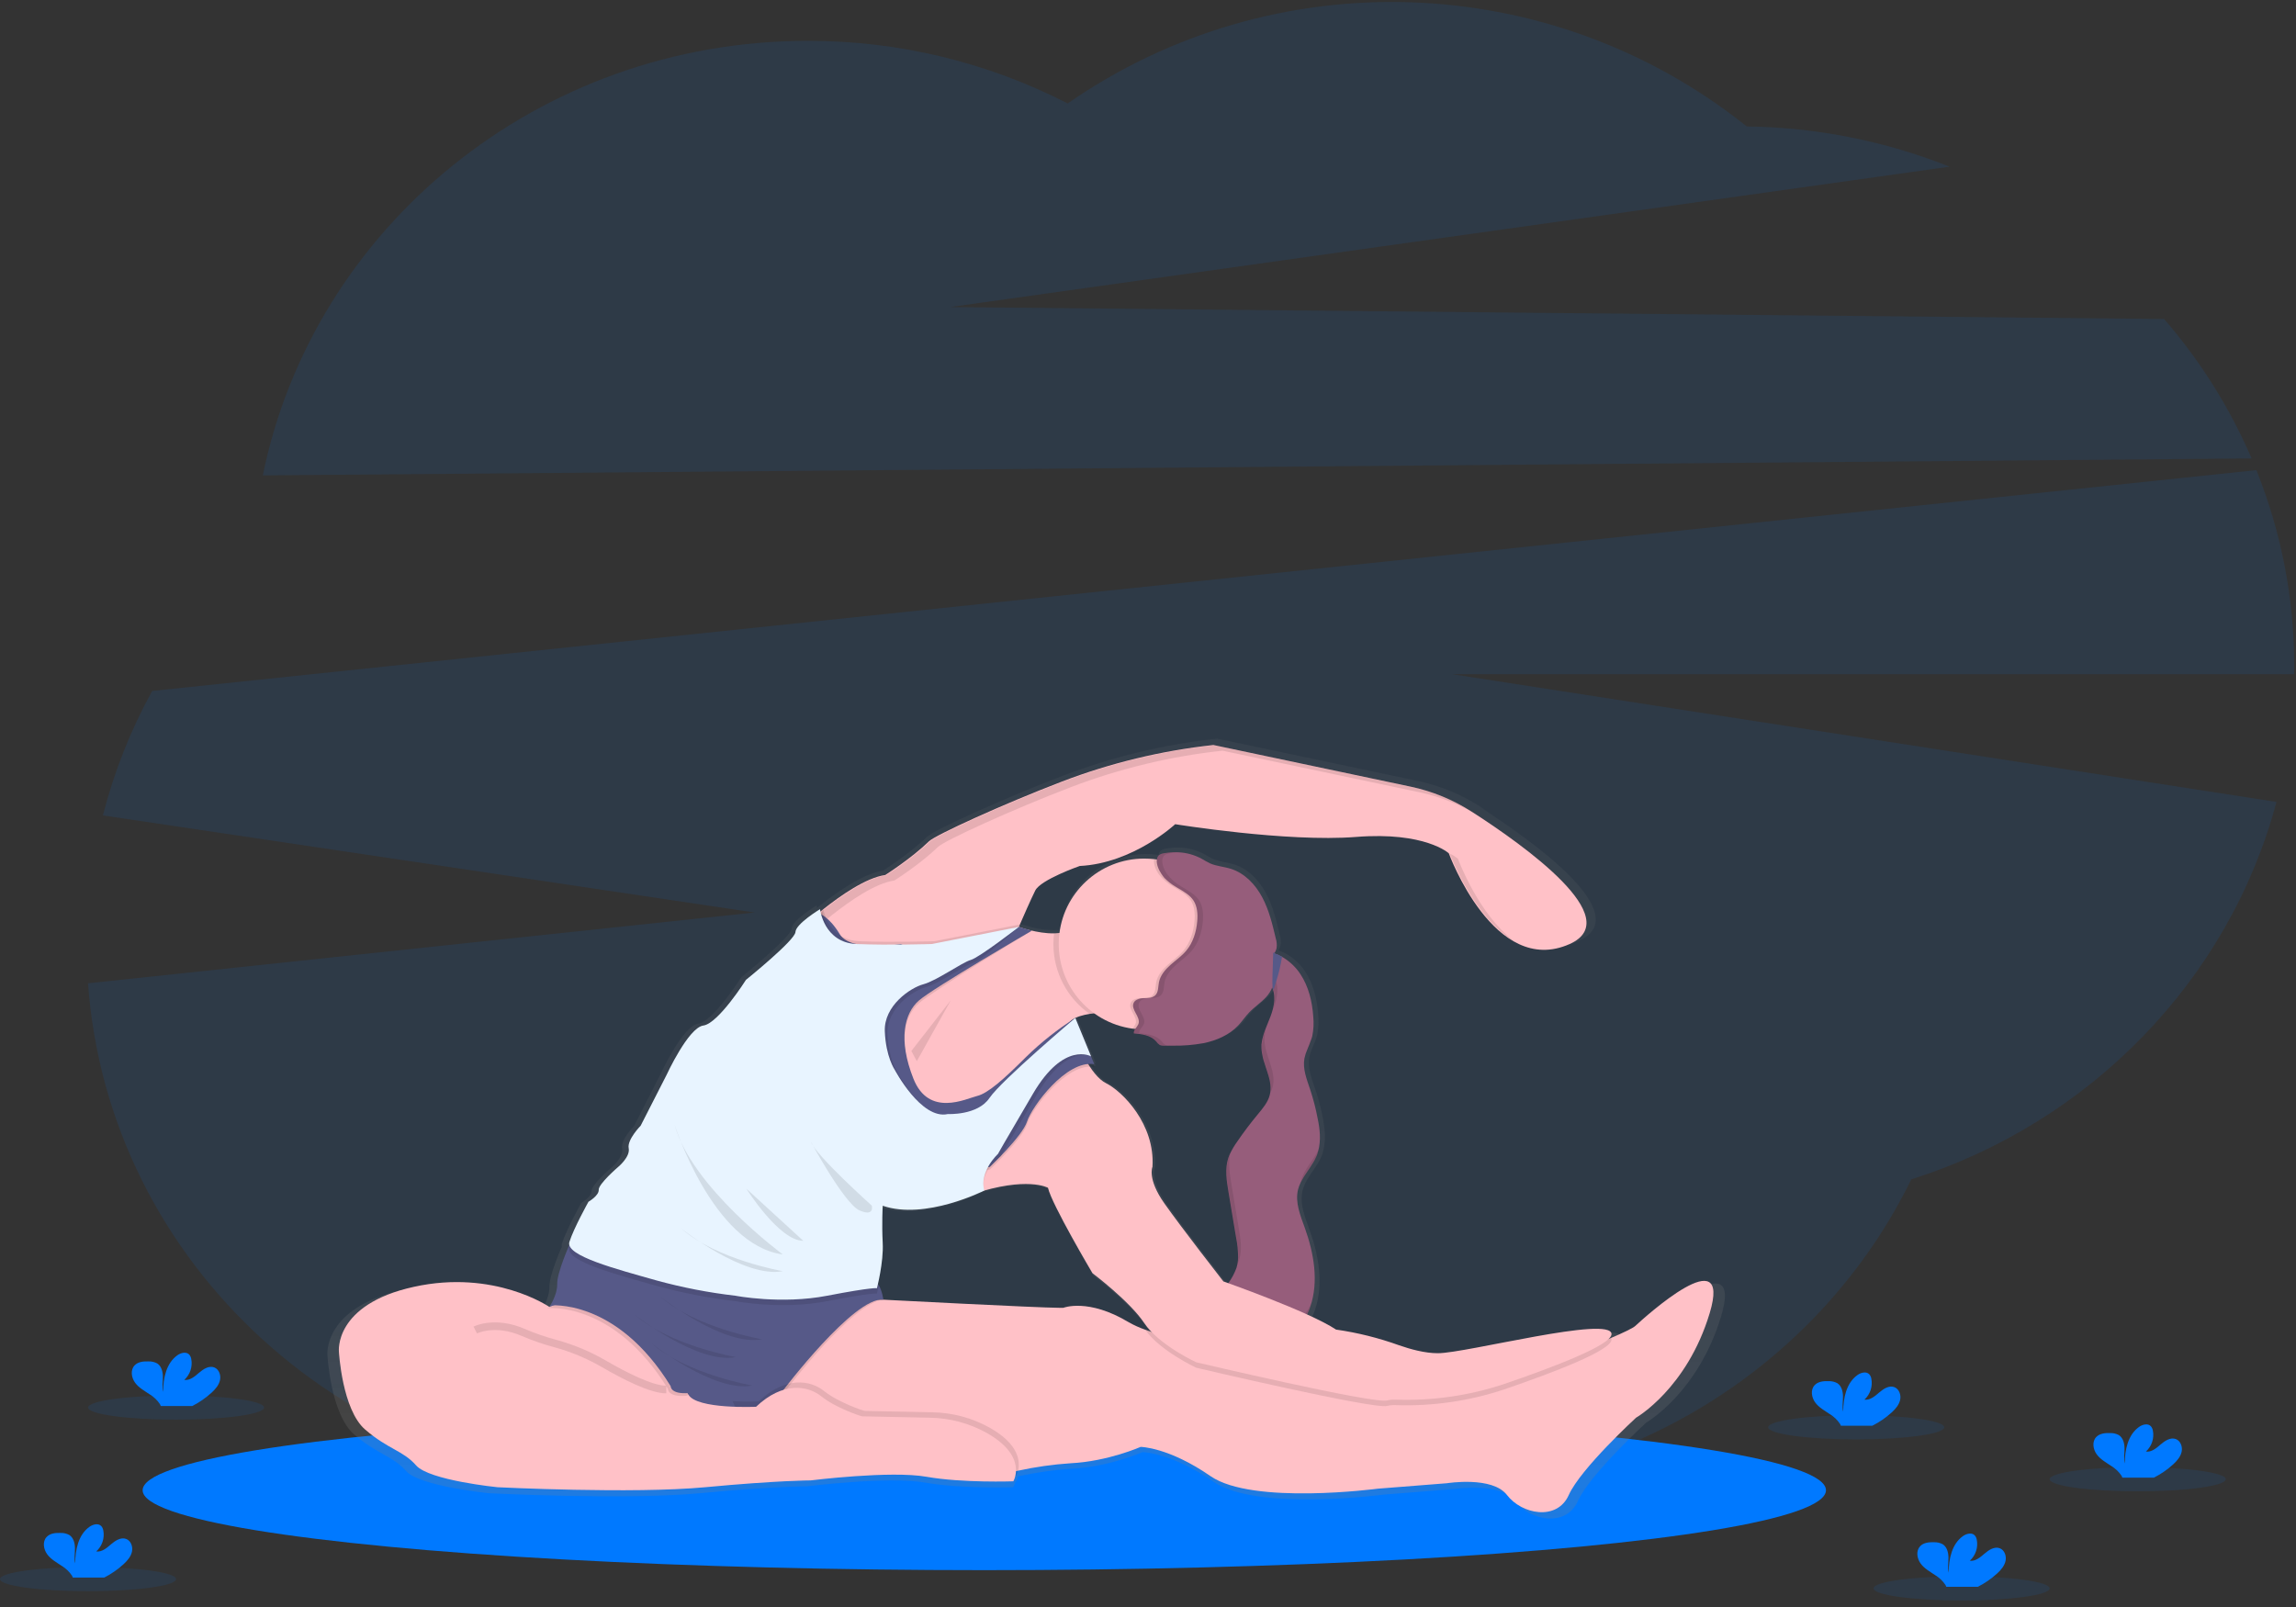 <?xml version="1.0" encoding="UTF-8"?>
<svg class="threeIcon" viewBox="0 0 300 210" version="1.1" xmlns="http://www.w3.org/2000/svg" xmlns:xlink="http://www.w3.org/1999/xlink">
    <rect x="0" y="0" width="300" height="210" fill="#333333" stroke="none"/>
    <!-- Generator: Sketch 52.4 (67378) - http://www.bohemiancoding.com/sketch -->
    <title>undraw_pilates_gpdb (1)</title>
    <desc>Created with Sketch.</desc>
    <defs>
        <linearGradient x1="49.999%" y1="99.999%" x2="49.999%" y2="0.005%" id="linearGradient-1">
            <stop stop-color="#808080" stop-opacity="0.25" offset="0%"></stop>
            <stop stop-color="#808080" stop-opacity="0.12" offset="54%"></stop>
            <stop stop-color="#808080" stop-opacity="0.1" offset="100%"></stop>
        </linearGradient>
    </defs>
    <g id="About/Team" stroke="none" stroke-width="1" fill="none" fill-rule="evenodd">
        <g id="Customers" transform="translate(-240, -1534)">
            <g id="threeSection" transform="translate(216, 1111)">
                <g id="three2" transform="translate(24, 423)">
                    <g id="undraw_pilates_gpdb-(1)">
                        <path d="M294.201,59.907 C291.348,53.283 287.491,47.138 282.767,41.688 L124.129,40.126 L254.741,21.782 C246.304,18.421 237.322,16.639 228.241,16.525 C202.582,-3.992 166.493,-5.216 139.504,13.517 C129,8.119 117.357,5.315 105.547,5.339 C70.3,5.339 40.93,29.752 34.34,62.125 L294.201,59.907 Z" id="Path" fill="#0079FF" opacity="0.1"></path>
                        <path d="M299.767,87.058 C299.775,78.28 298.097,69.581 294.825,61.435 L19.885,90.293 C17.057,95.419 14.893,100.885 13.446,106.557 L98.585,119.244 L11.503,128.495 C14.122,165.143 45.542,194.083 83.926,194.083 C103.245,194.083 120.798,186.748 133.808,174.788 C146.855,186.973 164.577,194.466 184.105,194.466 C213.079,194.466 238.084,177.97 249.73,154.118 C273.093,146.717 291.227,128.085 297.452,104.794 L189.777,88.107 L299.752,88.107 C299.752,87.759 299.767,87.41 299.767,87.058 Z" id="Path" fill="#0079FF" opacity="0.1"></path>
                        <ellipse id="Oval" fill="#0079FF" cx="128.611" cy="194.744" rx="109.974" ry="10.441"></ellipse>
                        <path d="M214.98,173.693 C214.649,173.995 213.426,174.579 211.776,175.279 L211.475,175.406 C211.672,175.252 211.801,175.027 211.837,174.78 C211.837,172.242 192.518,177.315 188.775,177.315 C187.06,177.315 185.165,176.807 183.619,176.257 C180.909,175.286 178.108,174.591 175.258,174.182 C174.028,173.42 172.744,172.749 171.415,172.176 L171.415,172.158 C171.492,172.007 171.563,171.854 171.624,171.7 C171.624,171.677 171.642,171.65 171.653,171.624 L171.748,171.381 C171.777,171.301 171.806,171.222 171.83,171.143 C172.964,167.799 172.306,164.054 171.106,160.705 C170.511,159.053 169.784,157.303 170.194,155.598 C170.272,155.282 170.381,154.975 170.522,154.681 C170.582,154.554 170.648,154.417 170.717,154.306 C170.749,154.245 170.786,154.181 170.823,154.121 C170.918,153.959 171.016,153.798 171.119,153.64 C171.188,153.537 171.256,153.431 171.328,153.328 C171.521,153.045 171.719,152.759 171.907,152.471 L171.93,152.437 C171.994,152.342 172.055,152.244 172.113,152.146 C172.171,152.048 172.208,151.993 172.253,151.916 L172.319,151.8 C172.331,151.786 172.341,151.771 172.351,151.755 C172.38,151.7 172.414,151.639 172.443,151.581 L172.478,151.512 C172.554,151.367 172.623,151.217 172.684,151.065 C172.71,150.994 172.739,150.925 172.76,150.856 C172.781,150.788 172.779,150.79 172.789,150.759 C172.816,150.674 172.842,150.592 172.866,150.494 L172.882,150.433 L172.898,150.37 C172.911,150.317 172.927,150.264 172.937,150.211 C172.938,150.218 172.938,150.226 172.937,150.233 C173.252,148.911 173.107,147.46 172.848,146.096 C172.594,144.789 172.252,143.5 171.822,142.24 C171.375,140.918 170.826,139.528 171.079,138.148 C171.167,137.733 171.298,137.328 171.47,136.94 C171.47,136.94 171.47,136.94 171.47,136.94 C171.584,136.676 171.703,136.411 171.811,136.131 C171.875,135.973 171.933,135.811 171.989,135.65 L172.036,135.505 C172.063,135.426 172.081,135.346 172.102,135.267 L172.118,135.193 C172.118,135.18 172.118,135.167 172.118,135.156 C172.287,134.322 172.33,133.468 172.245,132.621 C172.107,130.631 171.637,128.622 170.535,126.962 C169.904,126.003 169.055,125.207 168.058,124.639 C167.73,124.455 167.384,124.305 167.025,124.192 C167.054,124.139 167.088,124.089 167.117,124.039 C167.212,123.874 167.282,123.696 167.326,123.51 C167.39,123.072 167.356,122.625 167.226,122.202 C166.784,120.333 166.33,118.433 165.426,116.738 C164.522,115.044 163.092,113.537 161.255,112.961 C160.337,112.67 159.346,112.62 158.466,112.224 C158.093,112.055 157.747,111.827 157.385,111.632 C156.41,111.099 155.324,110.801 154.213,110.762 C153.996,110.749 153.785,110.762 153.571,110.762 L153.436,110.762 C153.262,110.762 153.09,110.791 152.907,110.812 C152.688,110.841 152.466,110.865 152.26,110.905 C151.858,110.984 151.522,111.14 151.417,111.597 C151.417,111.597 151.417,111.616 151.417,111.626 C151.417,111.637 151.417,111.69 151.398,111.722 C151.282,111.703 151.163,111.685 151.044,111.671 C150.612,111.624 150.178,111.6 149.744,111.6 C144.053,111.615 139.252,115.842 138.518,121.485 C138.275,121.52 138.029,121.539 137.783,121.544 C136.783,121.544 135.787,121.42 134.818,121.176 L133.121,120.69 C133.121,120.69 133.137,120.648 133.174,120.563 L133.483,120.328 L133.253,120.373 C133.633,119.498 134.701,117.04 135.293,115.861 C136.018,114.412 141.209,112.602 141.209,112.602 C148.345,112.24 153.896,107.051 153.896,107.051 C153.896,107.051 168.73,109.464 177.901,108.732 C187.073,108 190.216,110.907 190.216,110.907 C190.216,110.907 196.256,127.451 206.278,122.96 C213.819,119.585 200.366,109.948 193.248,105.386 C193.657,105.616 194.062,105.854 194.458,106.107 C194.855,106.361 195.312,106.657 195.764,106.953 C194.918,106.385 194.112,105.856 193.372,105.383 C190.897,103.797 188.155,102.672 185.278,102.063 L159.079,96.531 L158.995,96.531 L158.95,96.531 C152.058,97.279 145.292,98.912 138.819,101.392 C131.051,104.366 122.017,108.486 121.155,109.322 C118.829,111.595 115.359,113.789 115.359,113.789 C112.8,114.156 109.411,116.524 107.125,118.34 L106.75,118.639 C106.707,118.438 106.694,118.316 106.694,118.316 C106.694,118.316 103.478,120.264 103.433,121.351 C103.388,122.437 96.867,127.694 96.867,127.694 C96.867,127.694 93.198,133.501 91.205,133.781 C89.212,134.062 86.313,140.347 86.313,140.347 L82.877,147.095 C82.877,147.095 81.066,148.945 81.291,150.085 C81.515,151.224 79.887,152.574 79.887,152.574 C79.887,152.574 77.26,154.837 77.305,155.609 C77.35,156.381 75.946,157.195 75.946,157.195 C75.946,157.195 74.001,160.681 73.411,162.539 C73.366,162.681 73.366,162.833 73.411,162.975 L73.377,162.991 C73.377,162.991 71.736,166.692 71.791,168.153 C71.823,169.263 71.196,170.45 70.9,170.947 L70.779,170.992 L70.877,170.992 C70.803,171.116 70.752,171.19 70.75,171.196 C70.75,171.196 63.444,166.174 52.758,168.523 C42.071,170.873 42.785,177.13 42.785,177.13 C42.785,177.13 43.208,184.826 46.287,187.467 C49.367,190.107 51.309,190.229 53.048,192.225 C54.788,194.22 63.856,195.132 63.856,195.132 C63.856,195.132 81.788,196.036 91.448,195.132 C101.109,194.228 105.478,194.226 105.478,194.226 C105.478,194.226 116.091,192.904 120.859,193.742 C125.627,194.58 132.391,194.347 132.391,194.347 C132.513,194.119 132.602,193.876 132.656,193.623 L132.753,193.623 C132.873,193.404 132.962,193.169 133.018,192.925 C135.315,192.424 137.647,192.092 139.993,191.931 C144.941,191.691 149.286,189.759 149.286,189.759 C149.286,189.759 153.005,189.79 158.588,193.652 C164.17,197.514 180.809,195.312 180.809,195.312 L189.989,194.588 C189.989,194.588 196.023,193.62 197.958,196.158 C199.893,198.695 204.597,199.66 206.167,196.158 C207.737,192.656 215.104,185.894 215.104,185.894 C215.104,185.894 221.868,182.027 224.884,172.01 C227.9,161.992 216.304,172.491 214.98,173.693 Z M162.256,133.755 C162.767,133.211 163.184,132.581 163.697,132.037 C164.389,131.305 165.251,130.747 165.936,130.01 C166.298,129.626 166.584,129.178 166.781,128.688 L166.797,128.717 L166.94,129.095 C166.959,129.156 166.972,129.214 166.988,129.275 C167.004,129.336 167.019,129.415 167.033,129.486 C167.046,129.558 167.048,129.566 167.054,129.605 C167.07,129.714 167.08,129.825 167.085,129.936 C167.085,129.981 167.085,130.026 167.085,130.07 C167.085,130.115 167.085,130.216 167.085,130.29 C167.085,130.364 167.085,130.409 167.085,130.467 C167.085,130.576 167.075,130.685 167.054,130.792 C167.054,130.858 167.035,130.924 167.025,130.99 C167.014,131.056 167.006,131.104 166.996,131.159 C166.985,131.215 166.977,131.265 166.964,131.318 C166.964,131.318 166.964,131.318 166.964,131.334 C166.937,131.45 166.911,131.567 166.882,131.683 C166.803,131.993 166.705,132.299 166.589,132.597 C166.39,133.126 166.158,133.655 165.954,134.183 C165.899,134.326 165.846,134.471 165.796,134.614 C165.774,134.678 165.753,134.738 165.73,134.802 C165.706,134.865 165.685,134.947 165.661,135.019 L165.661,135.05 C165.582,135.311 165.517,135.575 165.468,135.843 C165.467,135.863 165.467,135.884 165.468,135.904 C165.468,135.922 165.468,135.944 165.468,135.962 L165.444,136.142 C165.444,136.142 165.444,136.142 165.444,136.163 C165.444,136.184 165.444,136.237 165.444,136.271 C165.444,136.374 165.444,136.475 165.426,136.578 C165.426,136.631 165.426,136.681 165.426,136.731 C165.426,136.856 165.426,136.98 165.444,137.101 C165.444,137.149 165.444,137.199 165.463,137.247 C165.481,137.294 165.463,137.363 165.481,137.421 C165.482,137.43 165.482,137.439 165.481,137.448 C165.481,137.503 165.5,137.556 165.51,137.609 C165.521,137.662 165.539,137.765 165.555,137.844 L165.579,137.944 C165.579,137.997 165.6,138.053 165.616,138.106 C165.632,138.159 165.634,138.18 165.645,138.217 C165.656,138.254 165.645,138.272 165.666,138.299 L165.706,138.441 C165.706,138.481 165.73,138.521 165.74,138.558 L165.819,138.822 C165.846,138.899 165.87,138.975 165.893,139.052 C166.293,140.278 166.771,141.489 166.578,142.71 C166.565,142.809 166.546,142.907 166.522,143.004 C166.271,144.011 165.56,144.825 164.9,145.623 C163.924,146.789 163.009,148.004 162.156,149.263 C161.8,149.758 161.489,150.285 161.226,150.835 C161.162,150.975 161.104,151.118 161.051,151.261 L160.985,151.438 C160.53,152.865 160.774,154.414 161.019,155.892 L162.029,161.955 C162.061,162.143 162.093,162.33 162.122,162.521 L162.153,162.73 L162.177,162.893 C162.214,163.158 162.246,163.438 162.267,163.71 C162.267,163.737 162.267,163.766 162.267,163.792 C162.267,163.903 162.267,164.011 162.283,164.122 C162.283,164.159 162.283,164.196 162.283,164.233 C162.283,164.342 162.283,164.448 162.283,164.556 C162.283,164.588 162.283,164.619 162.283,164.651 C162.283,164.789 162.283,164.915 162.254,165.061 C162.254,165.061 162.254,165.082 162.254,165.093 C162.238,165.233 162.217,165.373 162.19,165.51 C162.159,165.676 162.116,165.839 162.063,165.999 C161.802,166.719 161.44,167.398 160.988,168.016 L160.324,167.778 C160.324,167.778 154.774,160.641 152.477,157.393 C150.18,154.144 150.907,152.564 150.907,152.564 C151.269,146.889 146.921,142.541 144.748,141.463 C143.937,141.058 143.194,140.186 142.581,139.253 C142.78,139.247 142.98,139.259 143.178,139.29 L143.022,138.909 C143.075,138.909 143.125,138.909 143.178,138.928 L140.656,132.79 C141.265,132.523 141.907,132.341 142.565,132.248 C142.766,132.217 142.969,132.188 143.17,132.164 C144.669,133.253 146.413,133.955 148.248,134.21 C148.361,134.226 148.475,134.231 148.589,134.244 C148.559,134.284 148.533,134.326 148.509,134.366 L148.478,134.429 C148.464,134.454 148.452,134.481 148.443,134.508 C148.432,134.538 148.423,134.569 148.417,134.601 C148.417,134.622 148.417,134.638 148.417,134.659 C148.409,134.712 148.409,134.767 148.417,134.82 C149.493,134.913 150.679,135.056 151.382,135.878 C151.517,136.074 151.687,136.242 151.885,136.374 C152.058,136.441 152.244,136.469 152.429,136.456 L153.6,136.456 C154.97,136.481 156.338,136.371 157.686,136.126 C159.354,135.769 161.046,135.034 162.256,133.755 Z M140.038,133.15 C140.206,133.01 140.39,132.892 140.588,132.798 C140.53,132.833 140.337,132.954 140.038,133.15 Z M147.719,173.215 C142.33,169.961 139.026,171.283 139.026,171.283 L138.423,171.283 C135.78,171.283 115.115,170.204 115.115,170.204 L114.756,170.204 C114.876,170.194 114.996,170.194 115.115,170.204 C115.115,170.204 114.928,168.981 114.507,168.317 C114.47,168.259 114.43,168.204 114.386,168.151 C114.632,167.093 115.129,164.625 115.026,162.663 C114.888,160.084 115.026,157.729 115.026,157.729 C120.642,159.661 128.395,155.77 128.506,155.709 C134.585,154.004 136.964,155.344 136.964,155.344 C137.448,157.517 142.882,166.694 142.882,166.694 C142.882,166.694 147.833,170.437 149.754,173.337 C150.035,173.75 150.352,174.138 150.703,174.494 C150.402,174.391 150.114,174.288 149.841,174.185 C149.107,173.923 148.397,173.599 147.719,173.215 Z" id="Shape" fill="url(#linearGradient-1)" fill-rule="nonzero"></path>
                        <path d="M205.1,123.362 C195.241,127.779 189.301,111.507 189.301,111.507 C189.301,111.507 186.217,108.656 177.188,109.369 C168.159,110.083 153.552,107.704 153.552,107.704 C153.552,107.704 148.089,112.816 141.082,113.165 C141.082,113.165 135.975,114.946 135.267,116.374 C134.688,117.531 133.636,119.95 133.261,120.809 C133.239,120.873 133.213,120.936 133.184,120.996 C133.147,121.078 133.131,121.123 133.131,121.123 L132.838,121.261 L126.954,124.086 L118.879,126.346 L113.77,126.938 L105.1,120.93 C105.1,120.93 106.102,119.995 107.574,118.816 C109.824,117.032 113.157,114.7 115.673,114.341 C115.673,114.341 119.088,112.181 121.374,109.948 C122.223,109.115 131.109,105.063 138.748,102.137 C145.115,99.699 151.77,98.092 158.548,97.356 L184.316,102.798 C187.148,103.395 189.847,104.499 192.285,106.057 C199.277,110.559 212.527,120.037 205.1,123.362 Z" id="Path" fill="#FFC1C7"></path>
                        <g id="Group" opacity="0.1" transform="translate(105.198, 97.269)" fill="#000000">
                            <path d="M1.092,24.383 C1.092,24.383 2.093,23.445 3.566,22.269 C5.815,20.485 9.148,18.153 11.664,17.794 C11.664,17.794 15.079,15.634 17.366,13.401 C18.214,12.566 27.1,8.516 34.739,5.59 C41.107,3.158 47.762,1.558 54.539,0.83 L80.307,6.27 C83.138,6.867 85.837,7.972 88.274,9.531 C88.685,9.794 89.113,10.071 89.559,10.364 C88.726,9.804 87.933,9.283 87.206,8.818 C84.769,7.26 82.07,6.155 79.24,5.559 L53.471,0.116 C46.693,0.852 40.038,2.459 33.671,4.898 C26.03,7.824 17.144,11.876 16.298,12.708 C14.009,14.942 10.596,17.101 10.596,17.101 C8.08,17.461 4.744,19.792 2.498,21.576 C1.026,22.747 0.024,23.691 0.024,23.691 L8.693,29.699 L8.728,29.699 L1.092,24.383 Z" id="Path"></path>
                            <path d="M85.3,14.95 C84.976,14.686 84.621,14.461 84.243,14.281 C84.481,14.91 87.489,22.702 92.619,25.694 C87.941,22.181 85.3,14.95 85.3,14.95 Z" id="Path"></path>
                        </g>
                        <path d="M172.242,150.399 C172.209,150.536 172.17,150.671 172.123,150.804 C172.102,150.872 172.073,150.941 172.049,151.007 C171.982,151.172 171.906,151.334 171.822,151.491 C171.788,151.562 171.748,151.633 171.714,151.702 C171.705,151.718 171.695,151.733 171.685,151.747 C171.648,151.816 171.611,151.879 171.571,151.943 C171.307,152.392 171,152.82 170.707,153.264 C170.609,153.407 170.511,153.552 170.419,153.7 C170.402,153.731 170.383,153.76 170.363,153.788 C170.313,153.87 170.26,153.957 170.212,154.052 C170.165,154.147 170.128,154.195 170.091,154.266 C170.054,154.337 170.048,154.34 170.03,154.377 L169.916,154.596 C169.784,154.872 169.678,155.16 169.602,155.456 C169.195,157.134 169.914,158.855 170.498,160.478 C171.677,163.771 172.327,167.456 171.211,170.744 C171.185,170.82 171.159,170.9 171.13,170.979 C171.1,171.058 171.05,171.188 171.008,171.291 C170.944,171.449 170.873,171.605 170.794,171.761 C170.191,172.935 169.158,173.989 167.886,173.876 C166.139,173.722 165.291,171.581 163.7,170.852 C162.317,170.218 160.57,170.736 159.267,169.953 C159.376,169.597 159.524,169.254 159.708,168.93 C159.944,168.497 160.237,168.082 160.501,167.67 C160.945,167.061 161.301,166.392 161.559,165.685 C161.609,165.527 161.651,165.366 161.683,165.204 C161.684,165.191 161.684,165.179 161.683,165.167 C161.696,165.085 161.712,165.008 161.722,164.926 C161.733,164.844 161.744,164.77 161.752,164.685 C161.753,164.671 161.753,164.657 161.752,164.643 C161.752,164.551 161.752,164.458 161.77,164.363 C161.773,163.47 161.684,162.579 161.506,161.704 C161.176,159.716 160.845,157.729 160.512,155.741 C160.269,154.287 160.031,152.765 160.48,151.361 C160.515,151.261 160.552,151.16 160.589,151.063 C160.626,150.965 160.67,150.864 160.715,150.769 C160.975,150.228 161.281,149.711 161.63,149.223 C162.469,147.989 163.368,146.796 164.329,145.641 C164.979,144.848 165.677,144.056 165.915,143.067 C165.94,142.971 165.96,142.874 165.973,142.776 C166.126,141.822 165.856,140.87 165.539,139.916 C165.499,139.805 165.462,139.694 165.428,139.583 C165.317,139.256 165.206,138.925 165.111,138.589 C165.079,138.481 165.05,138.37 165.021,138.259 C164.965,138.037 164.92,137.812 164.886,137.585 C164.851,137.361 164.832,137.135 164.828,136.908 C164.828,136.803 164.828,136.694 164.828,136.589 C164.828,136.483 164.828,136.43 164.849,136.348 C164.87,136.266 164.873,136.179 164.886,136.084 C164.9,135.989 164.907,135.957 164.921,135.893 C164.934,135.83 164.96,135.7 164.987,135.608 C165.002,135.532 165.022,135.457 165.048,135.383 C165.061,135.322 165.079,135.262 165.095,135.204 L165.164,134.992 L165.272,134.685 C165.307,134.585 165.346,134.482 165.386,134.381 C165.584,133.853 165.811,133.324 166.01,132.817 C166.121,132.523 166.217,132.224 166.298,131.921 C166.298,131.921 166.298,131.921 166.298,131.921 C166.298,131.865 166.327,131.804 166.34,131.746 C166.356,131.688 166.37,131.629 166.38,131.569 C166.398,131.496 166.412,131.422 166.422,131.347 C166.441,131.249 166.459,131.146 166.47,131.046 C166.48,130.945 166.491,130.842 166.499,130.739 C166.507,130.636 166.499,130.536 166.499,130.435 C166.503,130.077 166.452,129.721 166.348,129.378 C166.309,129.238 166.257,129.102 166.195,128.971 C166.149,128.88 166.099,128.792 166.044,128.707 C165.706,128.157 165.18,127.737 164.873,127.163 C164.692,126.811 164.601,126.42 164.609,126.024 C164.608,125.916 164.615,125.808 164.63,125.701 C164.646,125.592 164.671,125.484 164.704,125.379 C164.715,125.336 164.729,125.295 164.746,125.255 C164.766,125.211 164.784,125.168 164.802,125.128 C164.828,125.075 164.857,125.024 164.889,124.974 C164.915,124.94 164.939,124.903 164.966,124.871 C165.246,124.517 165.695,124.343 166.311,124.522 L166.462,124.573 C166.814,124.686 167.154,124.834 167.477,125.014 C168.457,125.573 169.292,126.356 169.914,127.298 C170.997,128.931 171.46,130.908 171.595,132.864 C171.677,133.698 171.635,134.538 171.47,135.359 C171.47,135.394 171.452,135.433 171.447,135.468 C171.426,135.547 171.407,135.626 171.381,135.703 C171.22,136.183 171.035,136.654 170.826,137.115 C170.826,137.115 170.826,137.115 170.826,137.115 C170.656,137.497 170.527,137.895 170.44,138.304 C170.191,139.663 170.733,141.019 171.172,142.327 C171.587,143.569 171.918,144.838 172.16,146.125 C172.467,147.544 172.615,149.033 172.242,150.399 Z" id="Path" fill="#965D7B"></path>
                        <g id="Group" opacity="0.1" transform="translate(159.119, 124.758)" fill="#000000">
                            <path d="M11.744,12.362 C11.954,11.9 12.14,11.427 12.301,10.945 C12.336,10.832 12.367,10.718 12.394,10.602 C12.124,11.168 11.906,11.757 11.744,12.362 Z" id="Path"></path>
                            <path d="M6.981,3.949 C7.567,4.9 7.509,6.063 7.219,7.181 C7.24,7.123 7.263,7.068 7.285,7.01 C7.789,5.688 8.078,4.102 7.337,2.881 C6.996,2.331 6.468,1.908 6.164,1.337 C5.97,0.96 5.879,0.538 5.9,0.114 C5.453,0.669 5.421,1.663 5.82,2.408 C6.111,2.979 6.64,3.399 6.981,3.949 Z" id="Path"></path>
                            <path d="M10.853,29.641 C10.84,29.699 10.829,29.757 10.819,29.818 C11.4,28.583 12.426,27.537 12.933,26.257 C13.04,25.989 13.124,25.712 13.184,25.43 C12.505,26.886 11.218,28.068 10.853,29.641 Z" id="Path"></path>
                            <path d="M12.246,45.476 C11.701,46.819 10.567,48.185 9.122,48.058 C7.374,47.907 6.529,45.767 4.935,45.034 C3.581,44.413 1.879,44.894 0.587,44.183 C0.403,44.507 0.255,44.85 0.145,45.206 C1.448,45.999 3.196,45.47 4.578,46.102 C6.164,46.834 7.018,48.978 8.765,49.129 C10.211,49.253 11.344,47.886 11.889,46.544 C12.035,46.181 12.159,45.811 12.262,45.433 L12.246,45.476 Z" id="Path"></path>
                            <path d="M2.408,36.957 C2.601,38.115 2.791,39.317 2.564,40.456 C2.653,40.266 2.729,40.07 2.794,39.87 C3.201,38.593 2.984,37.211 2.765,35.889 C2.435,33.901 2.104,31.913 1.771,29.923 C1.557,28.631 1.345,27.28 1.618,26.019 C1.527,26.213 1.449,26.411 1.382,26.614 C0.933,28.018 1.174,29.537 1.414,30.991 C1.747,32.982 2.078,34.971 2.408,36.957 Z" id="Path"></path>
                            <path d="M7.181,17.252 C7.692,15.206 6.124,13.2 6.095,11.093 C6.1,10.603 6.17,10.116 6.304,9.645 C5.959,10.441 5.767,11.296 5.741,12.164 C5.759,14.173 7.189,16.089 6.88,18.04 C7.01,17.789 7.111,17.525 7.181,17.252 Z" id="Path"></path>
                        </g>
                        <path d="M223.39,171.605 C220.422,181.462 213.769,185.263 213.769,185.263 C213.769,185.263 206.524,191.915 204.978,195.367 C203.432,198.819 198.804,197.863 196.906,195.367 C195.008,192.872 189.066,193.826 189.066,193.826 L180.037,194.537 C180.037,194.537 163.676,196.707 158.183,192.907 C152.691,189.106 149.038,189.077 149.038,189.077 C149.038,189.077 144.761,190.974 139.895,191.215 C137.584,191.369 135.286,191.694 133.023,192.188 C131.762,192.452 130.66,192.716 129.87,192.904 C129.079,193.092 128.609,193.232 128.609,193.232 L116.514,192.013 L105.09,190.858 L98.915,190.023 L97.295,186.497 L95.736,183.108 L95.207,181.951 L95.947,169.842 L115.427,169.842 C115.427,169.842 135.743,170.9 138.352,170.9 L138.944,170.9 C138.944,170.9 142.192,169.599 147.494,172.797 C148.17,173.176 148.878,173.497 149.609,173.754 C158.035,176.902 181.71,180.994 181.71,180.994 L197.041,180.042 C197.041,180.042 205.66,176.902 210.521,174.833 C212.141,174.14 213.346,173.567 213.669,173.273 C214.956,172.081 226.359,161.746 223.39,171.605 Z" id="Path" fill="#FFC1C7"></path>
                        <path d="M102.642,181.744 L103.581,185.085 L100.372,186.825 L97.298,186.486 L95.738,183.098 L95.21,181.94 L95.95,169.832 L115.417,169.832 C111.354,170.196 102.642,181.744 102.642,181.744 Z" id="Path" fill="#000000" opacity="0.1"></path>
                        <path d="M102.285,181.744 L103.224,185.085 L100.018,186.825 L91.911,185.934 L87.544,182.416 C80.408,170.836 71.778,170.786 71.778,170.786 C71.778,170.786 72.848,169.224 72.804,167.799 C72.759,166.374 74.374,162.722 74.374,162.722 L74.527,162.648 C75.071,162.383 76.919,161.469 77.035,161.429 C77.035,161.429 113.688,167.352 114.402,167.577 C114.586,167.654 114.737,167.793 114.827,167.971 C115.242,168.621 115.427,169.821 115.427,169.821 C111.558,169.464 102.285,181.744 102.285,181.744 Z" id="Path" fill="#565988"></path>
                        <path d="M145.596,132.291 C144.52,132.268 143.443,132.336 142.377,132.494 C140.604,132.782 138.904,133.456 139.657,135.024 C141.082,137.992 132.056,143.218 132.056,143.218 L119.463,151.295 L111.624,139.417 L115.665,129.796 L126.946,124.094 L133.126,121.129 C133.126,121.129 135.574,122.019 137.725,121.969 C138.719,121.948 139.652,121.726 140.252,121.129 C142.15,119.228 145.596,132.291 145.596,132.291 Z" id="Path" fill="#FFC1C7"></path>
                        <path d="M145.596,132.291 C144.52,132.268 143.443,132.336 142.377,132.494 C139.403,130.405 137.635,126.997 137.641,123.362 C137.639,122.896 137.667,122.431 137.725,121.969 C138.719,121.948 139.652,121.726 140.252,121.129 C142.15,119.228 145.596,132.291 145.596,132.291 Z" id="Path" fill="#000000" opacity="0.1"></path>
                        <path d="M160.678,123.362 C160.679,126.323 159.504,129.163 157.41,131.258 C155.317,133.352 152.477,134.529 149.516,134.53 C148.999,134.53 148.482,134.493 147.97,134.421 C142.155,133.615 137.958,128.444 138.365,122.587 C138.772,116.731 143.646,112.19 149.516,112.197 C149.944,112.199 150.371,112.222 150.796,112.269 C156.428,112.922 160.677,117.692 160.678,123.362 Z" id="Path" fill="#FFC1C7"></path>
                        <path d="M210.563,175.049 C210.563,176.466 203.033,179.344 196.538,181.565 C191.983,183.084 187.194,183.779 182.395,183.619 C182.007,183.599 181.618,183.633 181.24,183.722 C179.458,184.195 156.299,178.731 156.299,178.731 C156.299,178.731 151.57,176.537 149.614,173.749 C158.041,176.897 181.715,180.989 181.715,180.989 L197.046,180.037 C197.046,180.037 205.665,176.897 210.526,174.827 C210.558,174.897 210.571,174.973 210.563,175.049 Z" id="Path" fill="#000000" opacity="0.1"></path>
                        <path d="M140.725,136.118 C140.725,136.118 142.388,140.487 144.526,141.555 C146.664,142.623 150.938,146.9 150.584,152.482 C150.584,152.482 149.87,154.028 152.128,157.24 C154.385,160.451 159.848,167.453 159.848,167.453 C159.848,167.453 171.011,171.373 174.574,173.749 L174.587,173.749 C177.388,174.151 180.142,174.838 182.804,175.797 C184.327,176.326 186.19,176.836 187.877,176.836 C191.559,176.836 210.563,171.848 210.563,174.341 C210.563,175.76 203.033,178.639 196.536,180.859 C191.981,182.374 187.192,183.067 182.395,182.905 C182.007,182.886 181.618,182.921 181.24,183.008 C179.458,183.481 156.296,178.018 156.296,178.018 C156.296,178.018 151.414,175.763 149.514,172.9 C147.613,170.038 142.747,166.38 142.747,166.38 C142.747,166.38 137.403,157.353 136.932,155.215 C136.932,155.215 134.202,153.671 127.073,156.045 C119.944,158.419 125.522,150.698 125.522,150.698 L133.48,141.447 L140.725,136.118 Z" id="Path" fill="#FFC1C7"></path>
                        <path d="M142.982,139.419 L140.5,133.382 C138.188,134.85 136.035,136.555 134.075,138.468 C131.104,141.436 129.085,143.226 127.66,143.574 C126.235,143.923 121.367,146.403 119.347,141.307 C117.328,136.211 118.158,132.767 120.058,131.104 C121.959,129.441 134.818,121.623 134.818,121.623 L133.129,121.493 C133.129,121.493 121.372,125.609 117.69,123.73 C117.69,123.73 111.156,124.821 109.731,122.445 C108.307,120.069 106.961,119.693 106.961,119.693 L98.329,131.352 L101.419,157.126 L109.374,157.126 L117.925,153.801 L129.328,152.849 C129.328,152.849 133.604,148.811 134.199,146.91 C134.794,145.01 139.311,138.825 142.982,139.419 Z" id="Path" fill="#000000" opacity="0.1"></path>
                        <path d="M142.982,139.068 L140.5,133.031 C138.188,134.499 136.035,136.203 134.075,138.116 C131.104,141.087 129.085,142.874 127.66,143.223 C126.235,143.572 121.367,146.051 119.347,140.955 C117.328,135.859 118.158,132.415 120.058,130.752 C121.959,129.09 134.818,121.623 134.818,121.623 L133.129,121.139 C133.129,121.139 121.372,125.252 117.69,123.373 C117.69,123.373 111.156,124.464 109.731,122.088 C108.307,119.712 106.961,119.337 106.961,119.337 L98.329,130.996 L101.419,156.769 L109.374,156.769 L117.925,153.444 L129.328,152.493 C129.328,152.493 133.604,148.456 134.199,146.556 C134.794,144.656 139.311,138.468 142.982,139.068 Z" id="Path" fill="#565988"></path>
                        <path d="M114.827,167.976 C114.69,168.632 114.579,169.052 114.579,169.052 C114.579,169.052 114.09,168.872 108.079,170.033 C102.069,171.193 96.098,170.033 96.098,170.033 C92.607,169.628 89.152,168.957 85.763,168.026 C80.598,166.557 73.826,164.818 74.397,163.004 C74.434,162.899 74.471,162.78 74.516,162.663 C75.061,162.399 76.908,161.485 77.025,161.445 C77.025,161.445 113.678,167.368 114.391,167.593 C114.578,167.665 114.732,167.801 114.827,167.976 Z" id="Path" fill="#000000" opacity="0.1"></path>
                        <path d="M140.5,133.382 L142.562,138.042 C142.562,138.042 139.39,136.359 135.336,143.263 C131.281,150.167 130.747,151.147 130.747,151.147 C130.747,151.147 127.898,153.093 128.611,155.572 C128.611,155.572 120.169,158.479 114.603,156.558 C114.603,156.558 113.355,160.322 113.49,162.862 C113.573,164.218 113.58,165.578 113.511,166.935 C113.511,166.935 115.097,165.732 109.081,166.893 C103.065,168.053 97.1,167.715 97.1,167.715 C93.817,167.179 90.568,166.458 87.367,165.555 C82.2,164.085 74.183,164.463 74.762,162.648 C75.341,160.832 77.257,157.393 77.257,157.393 C77.257,157.393 78.637,156.6 78.579,155.833 C78.521,155.067 81.119,152.849 81.119,152.849 C81.119,152.849 82.721,151.515 82.499,150.399 C82.277,149.284 84.058,147.46 84.058,147.46 L87.444,140.826 C87.444,140.826 90.293,134.633 92.255,134.366 C94.216,134.099 97.821,128.397 97.821,128.397 C97.821,128.397 104.233,123.233 104.278,122.162 C104.323,121.092 107.485,119.178 107.485,119.178 C107.485,119.178 107.995,123.55 112.242,123.73 C116.49,123.909 122.101,123.73 122.101,123.73 L133.121,121.139 C133.121,121.139 128.294,125.503 127.179,125.815 C126.063,126.127 122.712,128.532 121.004,128.987 C119.297,129.441 115.826,131.773 115.961,135.103 C116.096,138.433 117.254,140.125 117.254,140.125 C117.254,140.125 120.727,146.733 124.2,145.94 C124.2,145.94 128.08,146.149 129.634,143.847 C131.189,141.544 140.5,133.382 140.5,133.382 Z" id="Path" fill="#000000" opacity="0.1"></path>
                        <path d="M133.48,120.772 L133.179,121.002 L132.833,121.266 L126.949,124.092 L118.874,126.352 L113.765,126.944 L105.095,120.936 C105.095,120.936 106.097,120 107.569,118.821 C107.807,119.878 108.777,122.849 112.25,122.995 C116.493,123.177 122.109,122.995 122.109,122.995 L133.258,120.804 L133.48,120.772 Z" id="Path" fill="#000000" opacity="0.1"></path>
                        <path d="M140.5,133.026 L142.562,138.048 C142.562,138.048 139.033,136.01 134.979,142.914 C130.924,149.818 130.393,150.796 130.393,150.796 C130.393,150.796 127.898,153.098 128.611,155.577 C128.611,155.577 120.904,159.481 115.337,157.565 C115.337,157.565 115.205,159.883 115.337,162.42 C115.47,164.958 114.581,168.344 114.581,168.344 C114.581,168.344 114.09,168.167 108.077,169.324 C102.063,170.482 96.098,169.324 96.098,169.324 C92.607,168.921 89.152,168.251 85.763,167.321 C80.598,165.851 73.826,164.112 74.397,162.299 C74.968,160.485 76.893,157.041 76.893,157.041 C76.893,157.041 78.272,156.248 78.23,155.482 C78.188,154.715 80.767,152.498 80.767,152.498 C80.767,152.498 82.372,151.176 82.147,150.05 C81.922,148.924 83.707,147.108 83.707,147.108 L87.093,140.474 C87.093,140.474 89.942,134.281 91.903,134.014 C93.864,133.747 97.47,128.046 97.47,128.046 C97.47,128.046 103.893,122.865 103.935,121.795 C103.977,120.724 107.144,118.811 107.144,118.811 C107.144,118.811 107.651,123.182 111.901,123.362 C116.152,123.542 121.763,123.362 121.763,123.362 L133.129,121.129 C133.129,121.129 127.948,125.136 126.835,125.448 C125.722,125.759 122.366,128.165 120.658,128.619 C118.951,129.074 115.478,131.426 115.61,134.767 C115.742,138.108 116.902,139.789 116.902,139.789 C116.902,139.789 120.375,146.381 123.851,145.581 C123.851,145.581 127.729,145.787 129.283,143.487 C130.837,141.188 140.5,133.026 140.5,133.026 Z" id="Path" fill="#E8F4FF"></path>
                        <path d="M105.941,149.186 C105.941,149.186 110.305,157.293 112.308,158.173 C114.312,159.053 113.913,157.549 113.913,157.549 C113.913,157.549 106.565,150.962 105.941,149.186 Z" id="Path" fill="#000000" opacity="0.1"></path>
                        <path d="M97.522,155.334 C97.522,155.334 101.799,162.148 104.96,162.148 L97.522,155.334 Z" id="Path" fill="#000000" opacity="0.1"></path>
                        <path d="M88.123,146.915 C88.123,146.915 93.114,162.682 102.288,163.93 C102.288,163.93 90.307,155.112 88.123,146.915 Z" id="Path" fill="#000000" opacity="0.1"></path>
                        <path d="M89.014,160.544 C89.014,160.544 97.256,167.091 102.288,166.113 C102.288,166.113 93.693,164.643 89.014,160.544 Z" id="Path" fill="#000000" opacity="0.1"></path>
                        <path d="M82.898,171.777 C82.898,171.777 91.137,178.324 96.172,177.344 C96.172,177.344 87.574,175.874 82.898,171.777 Z" id="Path" fill="#000000" opacity="0.1"></path>
                        <path d="M85.052,175.493 C85.052,175.493 93.291,182.041 98.323,181.063 C98.323,181.063 89.728,179.593 85.052,175.493 Z" id="Path" fill="#000000" opacity="0.1"></path>
                        <path d="M86.297,169.464 C86.297,169.464 94.536,176.004 99.568,175.015 C99.568,175.015 90.973,173.553 86.297,169.464 Z" id="Path" fill="#000000" opacity="0.1"></path>
                        <polygon id="Path" fill="#000000" opacity="0.1" points="124.245 130.702 119.08 137.339 119.791 138.674"></polygon>
                        <path d="M160.678,123.362 C160.679,126.323 159.504,129.163 157.41,131.258 C155.317,133.352 152.477,134.529 149.516,134.53 C148.999,134.53 148.482,134.493 147.97,134.421 C148.135,134.233 148.273,134.023 148.38,133.797 C148.71,132.875 147.322,131.913 147.759,131.03 C147.983,130.559 148.589,130.441 149.109,130.427 C149.63,130.414 150.209,130.427 150.587,130.068 C151.023,129.648 150.962,128.955 151.073,128.36 C151.248,127.456 151.882,126.703 152.572,126.087 C153.262,125.471 154.033,124.94 154.628,124.237 C155.54,123.153 155.968,121.737 156.082,120.325 C156.156,119.413 156.082,118.443 155.601,117.682 C155.072,116.865 154.166,116.405 153.336,115.903 C152.564,115.476 151.891,114.889 151.364,114.182 C151.026,113.685 150.687,112.911 150.796,112.282 C156.423,112.935 160.671,117.697 160.678,123.362 Z" id="Path" fill="#000000" opacity="0.1"></path>
                        <path d="M166.8,123.909 C166.756,124.095 166.686,124.273 166.591,124.438 C166.565,124.485 166.533,124.536 166.504,124.586 L166.343,124.832 C166.089,125.15 165.92,125.527 165.854,125.929 C165.822,126.418 166.089,126.864 166.263,127.33 L166.293,127.411 C166.316,127.477 166.337,127.544 166.353,127.612 C166.461,128.072 166.425,128.554 166.25,128.992 C166.059,129.481 165.776,129.93 165.418,130.314 C164.744,131.041 163.895,131.59 163.216,132.309 C162.708,132.838 162.299,133.464 161.796,133.998 C160.607,135.256 158.942,135.978 157.248,136.322 C155.921,136.561 154.575,136.669 153.227,136.647 L152.078,136.647 C151.897,136.657 151.717,136.629 151.549,136.565 C151.355,136.434 151.187,136.269 151.055,136.076 C150.362,135.283 149.204,135.132 148.147,135.042 C148.125,134.839 148.188,134.635 148.322,134.479 C148.493,134.277 148.638,134.054 148.755,133.816 C149.088,132.891 147.698,131.931 148.137,131.043 C148.177,130.96 148.233,130.884 148.3,130.821 C148.345,130.777 148.393,130.737 148.446,130.702 C148.764,130.524 149.123,130.433 149.487,130.438 C149.683,130.438 149.886,130.438 150.085,130.414 C150.399,130.402 150.701,130.284 150.941,130.081 C151.377,129.666 151.316,128.971 151.427,128.379 C151.602,127.47 152.236,126.719 152.926,126.106 C153.616,125.493 154.388,124.959 154.982,124.256 C155.894,123.174 156.322,121.752 156.436,120.346 C156.51,119.434 156.436,118.462 155.955,117.703 C155.495,116.989 154.739,116.548 154.002,116.117 L153.69,115.932 C153.117,115.602 152.592,115.196 152.128,114.724 C151.984,114.549 151.852,114.363 151.734,114.169 C151.404,113.683 151.076,112.935 151.158,112.319 C151.161,112.278 151.168,112.237 151.179,112.197 C151.335,111.518 152.006,111.51 152.643,111.426 C152.815,111.404 152.984,111.386 153.156,111.375 C153.409,111.361 153.664,111.361 153.917,111.375 C155.003,111.416 156.065,111.707 157.02,112.226 C157.374,112.419 157.713,112.644 158.078,112.811 C158.944,113.199 159.928,113.249 160.821,113.535 C162.629,114.1 164.033,115.581 164.923,117.251 C165.814,118.922 166.258,120.785 166.694,122.625 C166.824,123.04 166.86,123.478 166.8,123.909 Z" id="Path" fill="#965D7B"></path>
                        <path d="M133.026,192.177 C132.97,192.418 132.881,192.649 132.761,192.864 C132.761,192.864 131.582,192.907 129.854,192.893 C127.493,192.875 124.121,192.753 121.396,192.272 C119.771,192.038 118.128,191.95 116.487,192.008 L105.063,190.853 L98.889,190.018 L95.717,183.103 C97.552,183.204 99.132,183.132 99.132,183.132 C102.64,179.807 105.904,180.341 107.685,181.784 C109.467,183.227 112.795,184.377 113.03,184.377 C113.189,184.377 118.441,184.488 121.819,184.557 C124.435,184.596 127.001,185.282 129.288,186.555 C133.232,188.759 133.29,191.064 133.026,192.177 Z" id="Path" fill="#000000" opacity="0.1"></path>
                        <path d="M74.371,169.834 L71.778,170.786 C71.778,170.786 64.594,165.843 54.082,168.159 C43.57,170.474 44.284,176.651 44.284,176.651 C44.284,176.651 44.699,184.221 47.72,186.819 C50.741,189.418 52.649,189.537 54.37,191.498 C56.091,193.459 65.001,194.347 65.001,194.347 C65.001,194.347 82.639,195.238 92.141,194.347 C101.643,193.456 105.933,193.456 105.933,193.456 C105.933,193.456 116.368,192.151 121.06,192.981 C125.752,193.811 132.404,193.575 132.404,193.575 C132.404,193.575 134.366,190.33 128.944,187.261 C126.658,185.986 124.092,185.3 121.475,185.263 C118.1,185.191 112.848,185.083 112.686,185.083 C112.448,185.083 109.123,183.933 107.342,182.49 C105.56,181.047 102.296,180.51 98.791,183.835 C98.791,183.835 91.012,184.192 89.942,182.233 C88.871,180.275 83.35,174.127 83.35,174.127 L74.371,169.834 Z" id="Path" fill="#FFC1C7"></path>
                        <path d="M87.278,181.501 C87.278,181.501 87.219,182.577 89.625,182.4 C91.85,182.233 83.033,174.293 83.033,174.293 L74.046,169.998 L71.453,170.952 C71.453,170.952 80.152,169.922 87.278,181.501 Z" id="Path" fill="#000000" opacity="0.1"></path>
                        <path d="M87.634,181.144 C87.634,181.144 87.576,182.22 89.981,182.043 C92.207,181.879 83.389,173.937 83.389,173.937 L74.403,169.641 L71.807,170.596 C71.807,170.596 80.508,169.565 87.634,181.144 Z" id="Path" fill="#565988"></path>
                        <path d="M62.099,173.802 C62.099,173.802 64.652,172.496 68.395,174.13 C69.731,174.705 71.107,175.183 72.513,175.559 C74.766,176.168 76.93,177.072 78.946,178.248 C81.552,179.762 85.089,181.581 87.056,181.581" id="Path" stroke="#000000" opacity="0.1"></path>
                        <path d="M152.791,136.626 C152.611,136.638 152.43,136.61 152.263,136.544 C152.067,136.415 151.899,136.249 151.768,136.055 C151.076,135.262 149.905,135.111 148.861,135.024 C148.776,134.564 149.307,134.231 149.466,133.797 C149.802,132.872 148.409,131.913 148.848,131.027 C149.075,130.559 149.68,130.441 150.201,130.427 C150.722,130.414 151.3,130.427 151.676,130.065 C152.112,129.648 152.051,128.952 152.165,128.36 C152.337,127.454 152.971,126.7 153.661,126.087 C154.351,125.474 155.125,124.94 155.72,124.237 C156.629,123.156 157.057,121.737 157.174,120.328 C157.248,119.413 157.174,118.443 156.69,117.671 C156.161,116.857 155.255,116.397 154.425,115.893 C153.653,115.465 152.98,114.879 152.453,114.172 C152.104,113.659 151.75,112.85 151.898,112.203 C152.046,111.555 152.728,111.515 153.365,111.431 C153.552,111.404 153.737,111.389 153.928,111.378 C153.501,111.359 153.074,111.376 152.651,111.431 C152.014,111.515 151.33,111.523 151.184,112.203 C151.039,112.882 151.39,113.659 151.742,114.172 C152.269,114.879 152.942,115.465 153.714,115.893 C154.52,116.392 155.434,116.865 155.963,117.658 C156.457,118.43 156.521,119.4 156.447,120.315 C156.33,121.723 155.918,123.143 154.993,124.224 C154.398,124.932 153.626,125.463 152.937,126.074 C152.247,126.685 151.615,127.441 151.438,128.347 C151.324,128.939 151.385,129.634 150.952,130.052 C150.576,130.411 149.995,130.401 149.474,130.414 C148.953,130.427 148.348,130.546 148.121,131.014 C147.693,131.9 149.075,132.864 148.742,133.784 C148.581,134.223 148.052,134.551 148.134,135.011 C149.191,135.098 150.359,135.241 151.041,136.041 C151.171,136.237 151.339,136.403 151.536,136.53 C151.703,136.597 151.884,136.625 152.064,136.612 C152.448,136.612 152.833,136.612 153.219,136.612 L152.791,136.626 Z" id="Path" fill="#000000" opacity="0.1"></path>
                        <path d="M166.401,129.391 C166.507,129.053 166.626,128.675 166.742,128.273 C167.084,127.21 167.342,126.122 167.516,125.019 C167.193,124.839 166.853,124.691 166.501,124.578 C166.53,124.528 166.562,124.478 166.589,124.43 L166.351,124.528 C166.351,124.528 166.351,124.639 166.351,124.824 C166.332,125.326 166.295,126.389 166.271,127.322 C166.271,127.337 166.271,127.351 166.271,127.364 C166.253,128.101 166.242,128.754 166.271,128.987 L166.401,129.391 Z" id="Path" fill="#565988"></path>
                        <ellipse id="Oval" fill="#0079FF" opacity="0.1" cx="242.537" cy="186.518" rx="11.503" ry="1.581"></ellipse>
                        <path d="M247.203,184.549 C247.686,184.1 248.138,183.571 248.278,182.926 C248.419,182.281 248.141,181.507 247.525,181.271 C246.835,181.007 246.098,181.488 245.54,181.969 C244.982,182.45 244.34,183.005 243.608,182.902 C244.371,182.207 244.713,181.162 244.509,180.151 C244.475,179.943 244.383,179.749 244.245,179.59 C243.862,179.181 243.167,179.358 242.709,179.68 C241.25,180.706 240.843,182.688 240.835,184.472 C240.687,183.827 240.811,183.151 240.809,182.498 C240.806,181.845 240.624,181.105 240.066,180.751 C239.719,180.565 239.329,180.473 238.935,180.486 C238.279,180.463 237.55,180.526 237.1,181.015 C236.545,181.61 236.688,182.601 237.174,183.267 C237.661,183.933 238.393,184.324 239.072,184.787 C239.615,185.112 240.079,185.554 240.428,186.082 C240.468,186.155 240.502,186.232 240.529,186.312 L244.641,186.312 C245.572,185.844 246.434,185.251 247.203,184.549 Z" id="Path" fill="#0079FF"></path>
                        <ellipse id="Oval" fill="#0079FF" opacity="0.1" cx="279.317" cy="193.303" rx="11.503" ry="1.581"></ellipse>
                        <path d="M283.982,191.334 C284.466,190.885 284.918,190.356 285.058,189.711 C285.198,189.066 284.921,188.292 284.305,188.056 C283.615,187.792 282.878,188.27 282.32,188.754 C281.762,189.238 281.12,189.79 280.388,189.687 C281.154,188.993 281.499,187.947 281.297,186.933 C281.262,186.726 281.17,186.533 281.033,186.375 C280.649,185.966 279.954,186.14 279.497,186.465 C278.038,187.491 277.631,189.473 277.623,191.255 C277.475,190.612 277.599,189.933 277.596,189.283 C277.594,188.633 277.411,187.89 276.854,187.536 C276.507,187.349 276.116,187.258 275.722,187.271 C275.067,187.248 274.337,187.314 273.888,187.8 C273.333,188.395 273.476,189.386 273.962,190.052 C274.448,190.718 275.181,191.109 275.86,191.572 C276.404,191.896 276.867,192.339 277.216,192.867 C277.257,192.94 277.291,193.017 277.316,193.097 L281.429,193.097 C282.356,192.628 283.215,192.035 283.982,191.334 Z" id="Path" fill="#0079FF"></path>
                        <ellipse id="Oval" fill="#0079FF" opacity="0.1" cx="256.308" cy="207.568" rx="11.503" ry="1.581"></ellipse>
                        <path d="M260.974,205.599 C261.457,205.15 261.909,204.621 262.049,203.976 C262.189,203.331 261.915,202.559 261.299,202.324 C260.606,202.06 259.869,202.538 259.311,203.019 C258.753,203.5 258.111,204.056 257.379,203.952 C258.144,203.259 258.49,202.214 258.288,201.201 C258.254,200.993 258.162,200.799 258.024,200.641 C257.641,200.231 256.948,200.408 256.488,200.73 C255.029,201.756 254.622,203.738 254.614,205.522 C254.466,204.878 254.59,204.201 254.588,203.548 C254.585,202.895 254.403,202.155 253.845,201.801 C253.499,201.615 253.109,201.524 252.716,201.537 C252.058,201.513 251.329,201.579 250.882,202.065 C250.324,202.663 250.47,203.651 250.953,204.317 C251.437,204.983 252.174,205.374 252.851,205.837 C253.395,206.161 253.858,206.604 254.207,207.132 C254.25,207.205 254.283,207.282 254.307,207.362 L258.42,207.362 C259.348,206.894 260.207,206.301 260.974,205.599 Z" id="Path" fill="#0079FF"></path>
                        <ellipse id="Oval" fill="#0079FF" opacity="0.1" cx="23.009" cy="183.938" rx="11.503" ry="1.581"></ellipse>
                        <path d="M27.671,181.969 C28.155,181.52 28.61,180.991 28.747,180.346 C28.885,179.701 28.612,178.927 27.996,178.692 C27.307,178.427 26.569,178.906 26.009,179.389 C25.448,179.873 24.809,180.426 24.077,180.322 C24.844,179.629 25.189,178.582 24.986,177.568 C24.95,177.362 24.859,177.169 24.722,177.011 C24.338,176.601 23.643,176.775 23.183,177.1 C21.724,178.126 21.317,180.108 21.309,181.89 C21.164,181.248 21.288,180.568 21.283,179.918 C21.278,179.268 21.098,178.525 20.543,178.171 C20.195,177.985 19.805,177.894 19.411,177.907 C18.756,177.883 18.024,177.949 17.577,178.435 C17.019,179.03 17.165,180.021 17.648,180.687 C18.132,181.353 18.87,181.744 19.549,182.207 C20.093,182.531 20.556,182.974 20.905,183.502 C20.945,183.576 20.979,183.653 21.005,183.732 L25.126,183.732 C26.05,183.262 26.906,182.669 27.671,181.969 Z" id="Path" fill="#0079FF"></path>
                        <ellipse id="Oval" fill="#0079FF" opacity="0.1" cx="11.503" cy="206.355" rx="11.503" ry="1.581"></ellipse>
                        <path d="M16.168,204.386 C16.652,203.937 17.104,203.408 17.244,202.763 C17.384,202.118 17.109,201.344 16.493,201.108 C15.801,200.844 15.063,201.322 14.506,201.806 C13.948,202.29 13.306,202.842 12.574,202.739 C13.344,202.048 13.695,201.001 13.496,199.985 C13.461,199.778 13.37,199.585 13.232,199.427 C12.848,199.018 12.156,199.192 11.696,199.517 C10.237,200.543 9.83,202.525 9.822,204.309 C9.674,203.664 9.798,202.988 9.796,202.335 C9.793,201.682 9.611,200.942 9.053,200.588 C8.707,200.4 8.317,200.309 7.924,200.323 C7.266,200.297 6.537,200.363 6.09,200.852 C5.532,201.447 5.678,202.438 6.161,203.104 C6.645,203.77 7.382,204.161 8.059,204.624 C8.603,204.947 9.067,205.39 9.415,205.919 C9.457,205.991 9.491,206.069 9.515,206.149 L13.626,206.149 C14.549,205.679 15.404,205.086 16.168,204.386 Z" id="Path" fill="#0079FF"></path>
                    </g>
                </g>
            </g>
        </g>
    </g>
</svg>